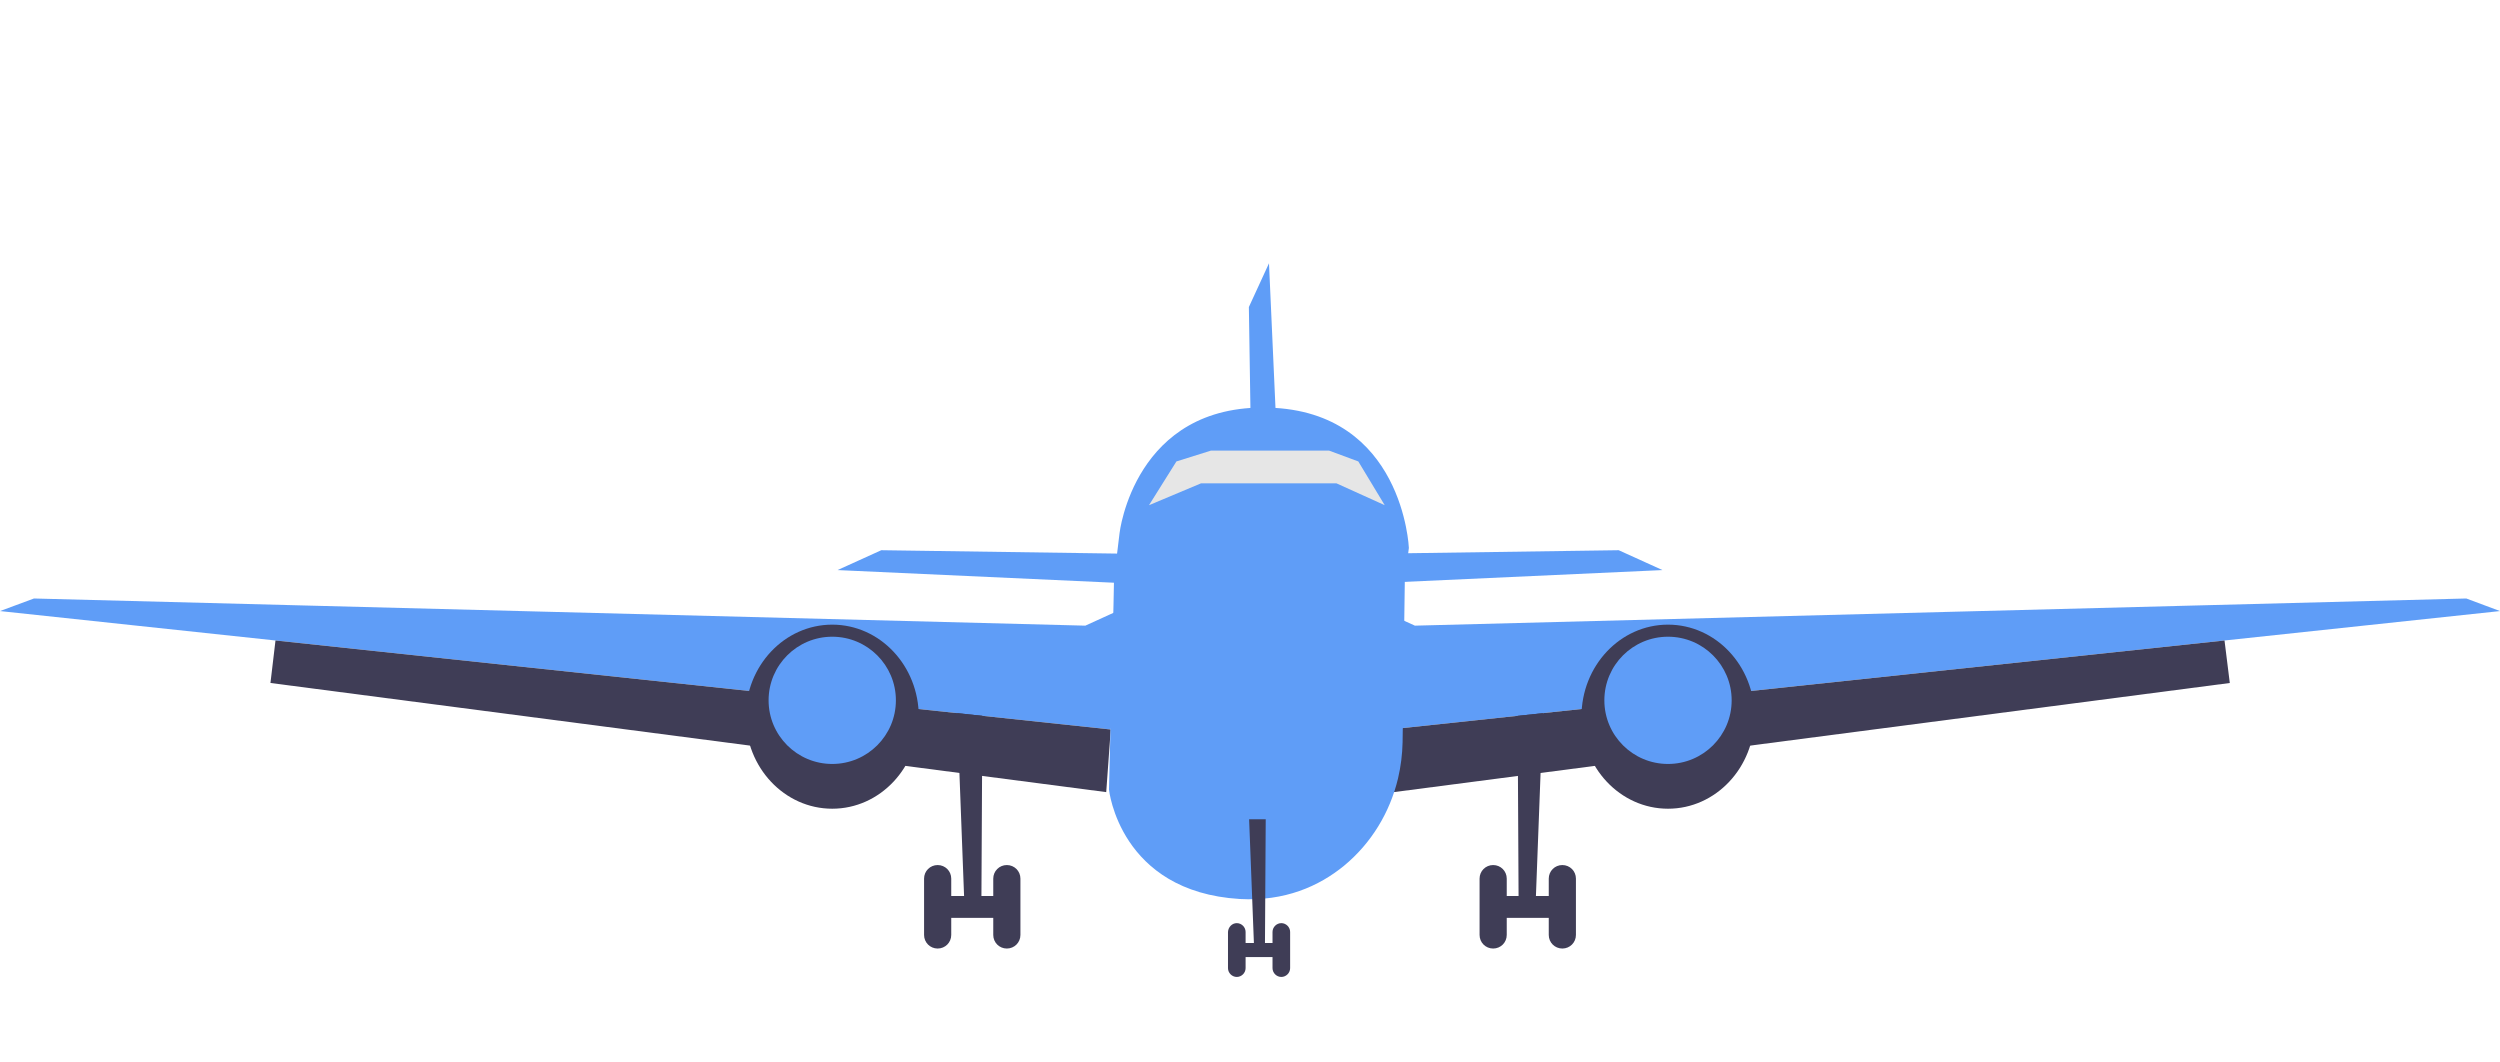 <svg width="678" height="288" viewBox="0 0 678 288" fill="none" xmlns="http://www.w3.org/2000/svg">
<path d="M259.478 190.682L261.457 242.989H256.681V248.923H270.122V242.989H266.165L266.438 190.682H259.478Z" fill="#3F3D56"/>
<path d="M254.293 234.601C256.34 234.601 257.977 236.238 257.977 238.284V253.56C257.977 255.606 256.34 257.243 254.293 257.243C252.246 257.243 250.608 255.606 250.608 253.56V238.284C250.608 236.238 252.246 234.601 254.293 234.601Z" fill="#3F3D56"/>
<path d="M273.056 234.601C275.103 234.601 276.74 236.238 276.74 238.284V253.56C276.74 255.606 275.103 257.243 273.056 257.243C271.009 257.243 269.371 255.606 269.371 253.56V238.284C269.371 236.238 271.009 234.601 273.056 234.601Z" fill="#3F3D56"/>
<path d="M303.213 158.083L227.137 154.605L239.009 149.217L305.67 150.172L303.213 158.083Z" fill="#5F9DF7"/>
<path d="M0 165.721L9.211 162.311L294.344 169.677L306.147 164.289L301.235 197.842L74.712 173.7L0 165.721Z" fill="#5F9DF7"/>
<path d="M73.347 185.226L74.712 173.7L301.235 197.842L300.007 214.824L73.347 185.226Z" fill="#3F3D56"/>
<path d="M225.704 219.325C238.667 219.325 249.175 208.149 249.175 194.364C249.175 180.579 238.667 169.404 225.704 169.404C212.742 169.404 202.233 180.579 202.233 194.364C202.233 208.149 212.742 219.325 225.704 219.325Z" fill="#3F3D56"/>
<path d="M225.704 207.185C235.238 207.185 242.966 199.461 242.966 189.931C242.966 180.402 235.238 172.677 225.704 172.677C216.171 172.677 208.442 180.402 208.442 189.931C208.442 199.461 216.171 207.185 225.704 207.185Z" fill="#5F9DF7"/>
<path d="M418.522 190.682L416.543 242.989H421.319V248.923H407.878V242.989H411.835L411.562 190.682H418.522Z" fill="#3F3D56"/>
<path d="M423.707 234.601C425.754 234.601 427.392 236.238 427.392 238.284V253.56C427.392 255.606 425.754 257.243 423.707 257.243C421.66 257.243 420.023 255.606 420.023 253.56V238.284C420.023 236.238 421.66 234.601 423.707 234.601Z" fill="#3F3D56"/>
<path d="M404.944 234.601C406.991 234.601 408.629 236.238 408.629 238.284V253.56C408.629 255.606 406.991 257.243 404.944 257.243C402.897 257.243 401.26 255.606 401.26 253.56V238.284C401.26 236.238 402.897 234.601 404.944 234.601Z" fill="#3F3D56"/>
<path d="M374.787 158.083L450.863 154.605L438.991 149.217L372.33 150.172L374.787 158.083Z" fill="#5F9DF7"/>
<path d="M347.563 147.444L344.151 71.403L338.693 83.27L339.716 149.899L347.563 147.444Z" fill="#5F9DF7"/>
<path d="M678 165.721L668.857 162.311L383.725 169.677L371.853 164.289L376.765 197.842L603.288 173.7L678 165.721Z" fill="#5F9DF7"/>
<path d="M604.721 185.226L603.288 173.7L376.765 197.842L377.993 214.824L604.721 185.226Z" fill="#3F3D56"/>
<path d="M452.364 219.325C465.327 219.325 475.835 208.149 475.835 194.364C475.835 180.579 465.327 169.404 452.364 169.404C439.401 169.404 428.893 180.579 428.893 194.364C428.893 208.149 439.401 219.325 452.364 219.325Z" fill="#3F3D56"/>
<path d="M452.364 207.185C461.898 207.185 469.626 199.461 469.626 189.931C469.626 180.402 461.898 172.677 452.364 172.677C442.83 172.677 435.102 180.402 435.102 189.931C435.102 199.461 442.83 207.185 452.364 207.185Z" fill="#5F9DF7"/>
<path d="M382.087 148.603L380.995 156.855L380.381 201.32C380.313 204.594 379.904 207.867 379.153 211.073C376.97 220.279 371.921 228.668 364.484 234.806C357.729 240.33 348.45 244.49 336.237 243.808C303.623 241.83 300.757 214.142 300.757 214.142L301.985 163.88L302.122 156.992L303.623 144.58C303.623 144.58 307.58 109.526 344.083 110.549C380.586 111.572 382.087 148.603 382.087 148.603Z" fill="#5F9DF7"/>
<path d="M311.606 137.01L319.043 125.143L328.39 122.211H360.458L368.373 125.143L375.537 137.01L362.437 131.076H325.729L311.606 137.01Z" fill="#E6E6E6"/>
<path d="M338.761 222.189L340.058 255.742H336.919V259.561H345.584V255.742H343.06L343.264 222.189H338.761Z" fill="#3F3D56"/>
<path d="M335.418 250.355C336.714 250.355 337.806 251.446 337.806 252.742V262.562C337.806 263.858 336.714 264.949 335.418 264.949C334.122 264.949 333.03 263.858 333.03 262.562V252.742C333.098 251.446 334.122 250.355 335.418 250.355Z" fill="#3F3D56"/>
<path d="M347.495 250.355C348.791 250.355 349.883 251.446 349.883 252.742V262.562C349.883 263.858 348.791 264.949 347.495 264.949C346.198 264.949 345.107 263.858 345.107 262.562V252.742C345.107 251.446 346.198 250.355 347.495 250.355Z" fill="#3F3D56"/>
</svg>
